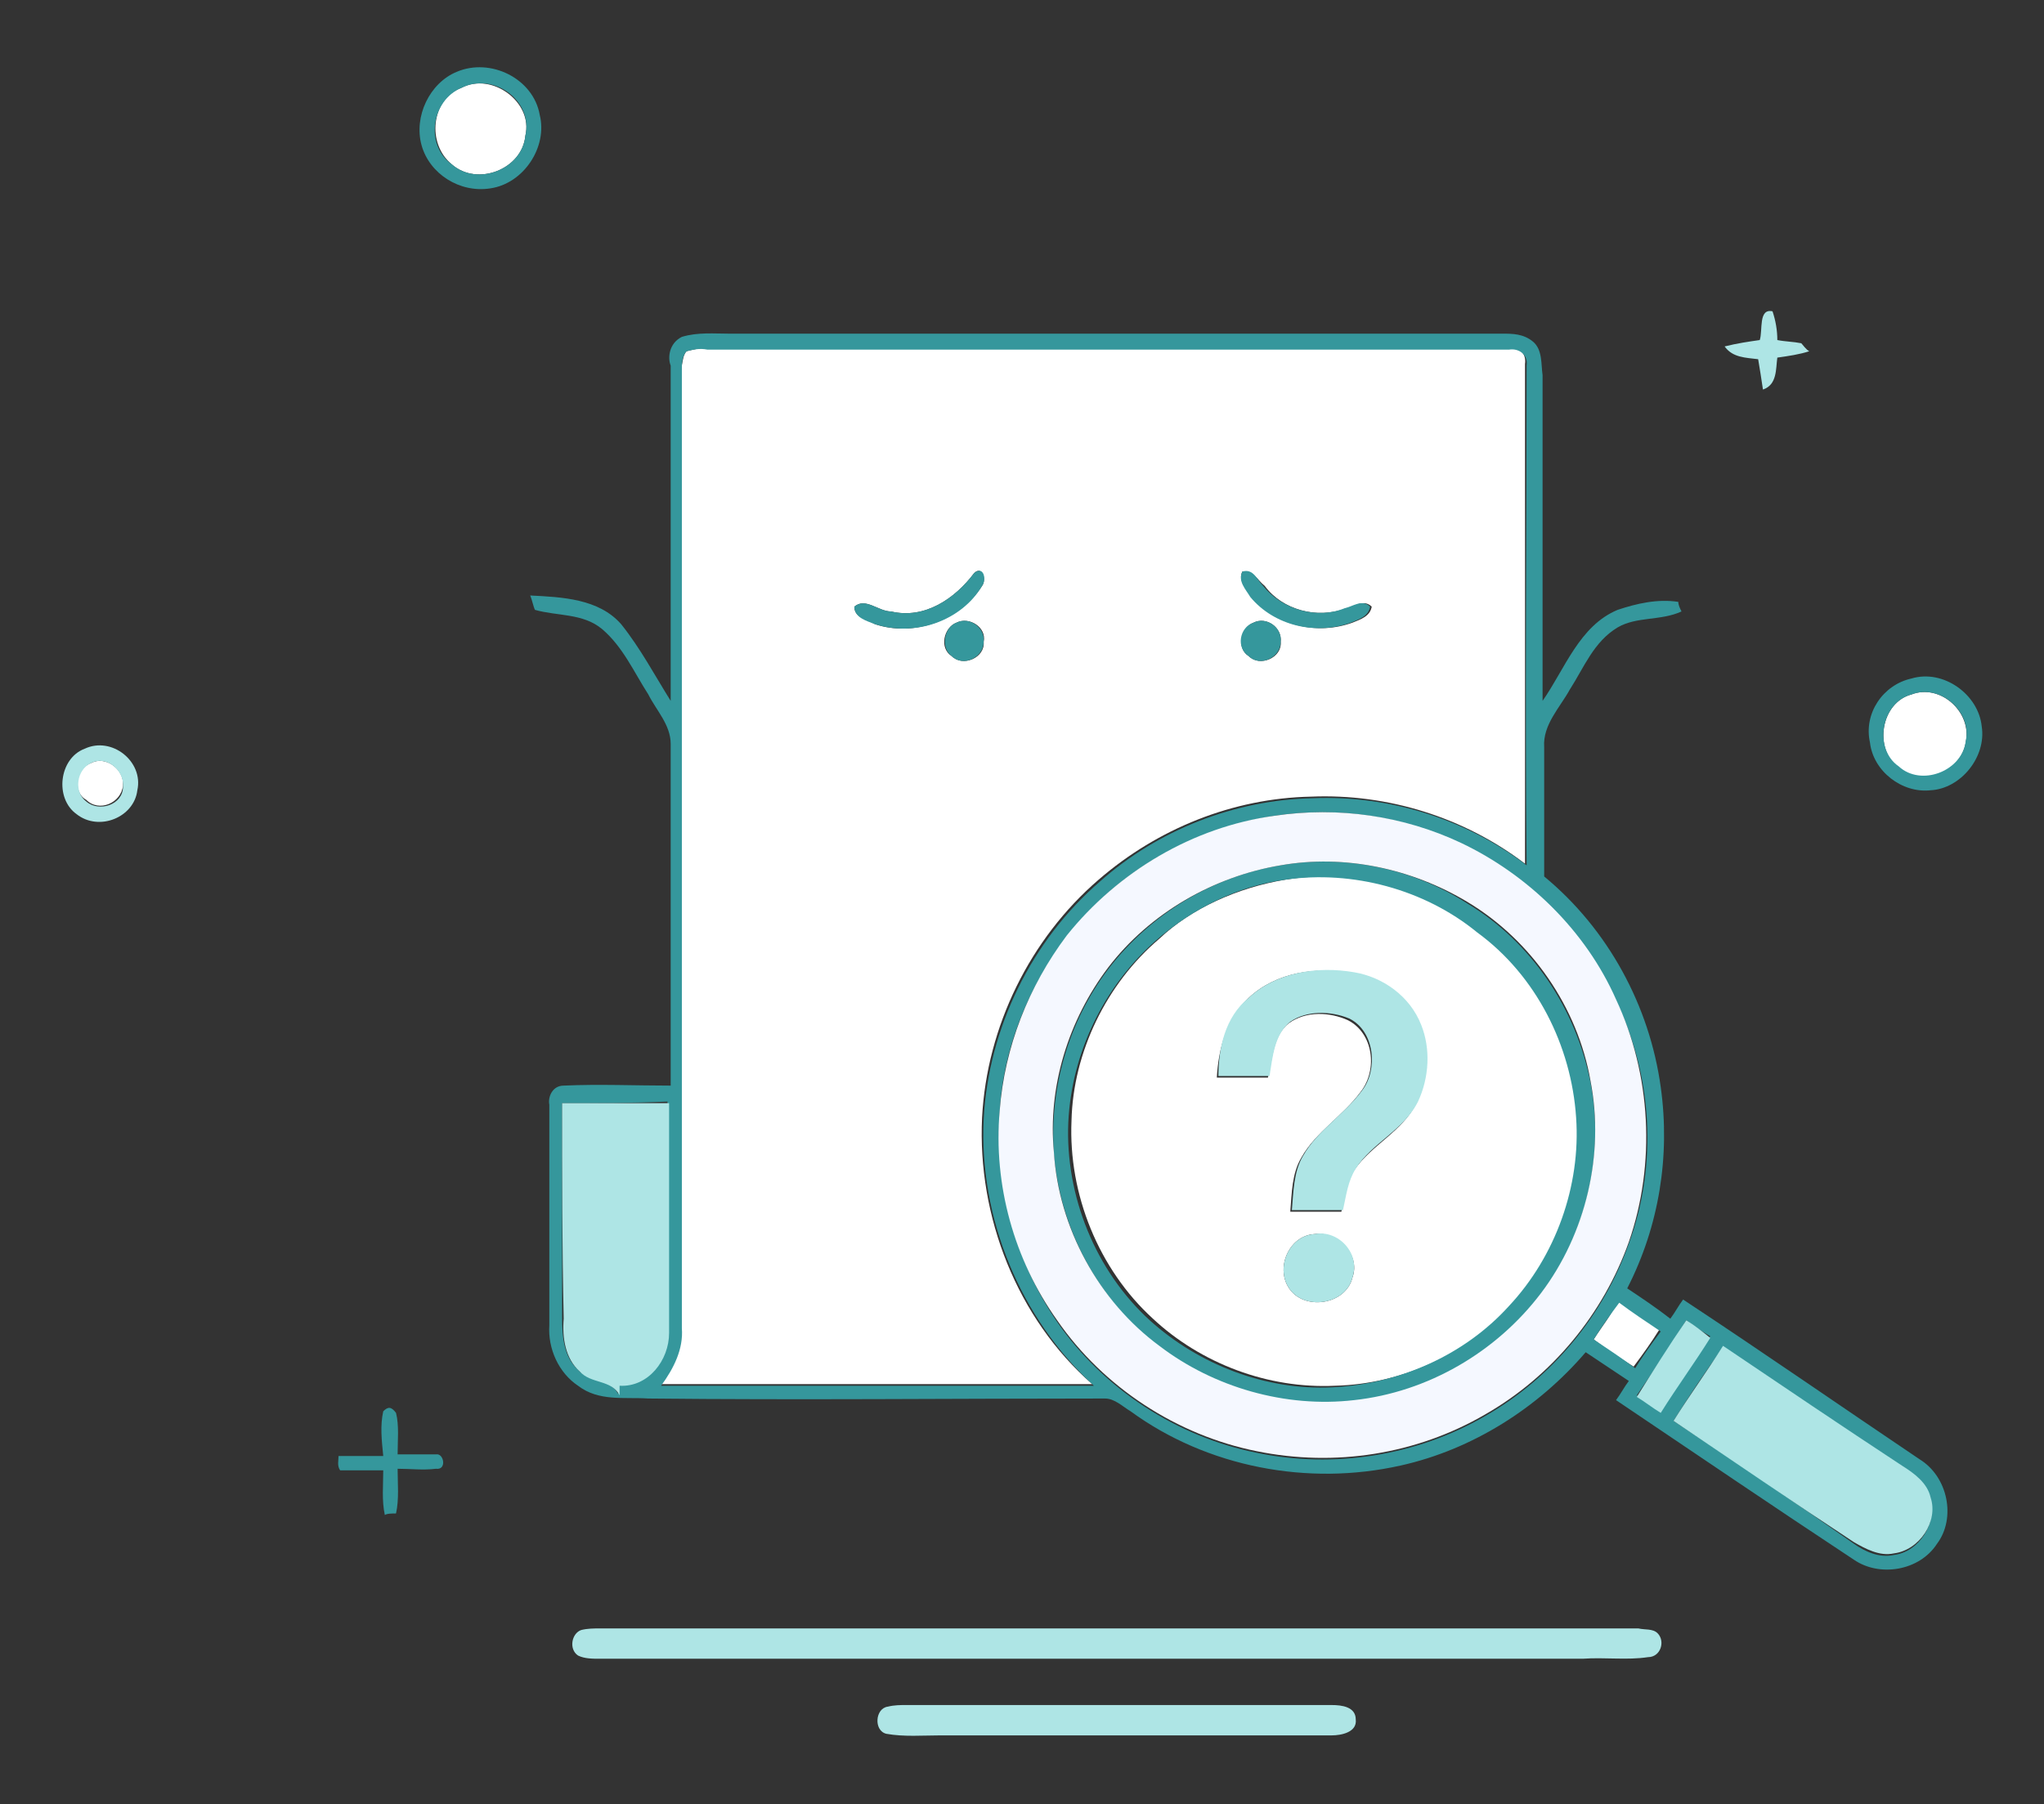 <?xml version="1.0" encoding="utf-8"?>
<!-- Generator: Adobe Illustrator 21.0.0, SVG Export Plug-In . SVG Version: 6.00 Build 0)  -->
<svg version="1.0" id="Layer_1" xmlns="http://www.w3.org/2000/svg" xmlns:xlink="http://www.w3.org/1999/xlink" x="0px" y="0px"
	 width="128px" height="113px" viewBox="0 0 128 113" enable-background="new 0 0 128 113" xml:space="preserve">
<rect x="0" y="0" width="128" height="113" fill="#333333" stroke="none"/>
<g>
	<path fill="#FFFFFF" d="M28.9,5.5c1.9-1,4.5,0.9,4,3c-0.2,2.1-3,3.2-4.6,1.8C26.7,9,27,6.2,28.9,5.5z"/>
	<g>
		<path fill="#FFFFFF" d="M43,22c0.4-0.1,0.8-0.2,1.2-0.2c16.7,0,33.5,0,50.2,0c0.7-0.1,1.2,0.3,1.1,1c0,10.4,0,20.8,0,31.3
			c-3.8-2.9-8.6-4.4-13.4-4.2c-4.9,0.1-9.6,2-13.3,5.2c-4.3,3.7-7,9.2-7.3,14.9c-0.3,6.2,2.2,12.6,6.9,16.7c-9,0-18.1,0-27.1,0
			c0.8-1,1.4-2.2,1.3-3.6c0-20,0-40,0-60C42.8,22.8,42.7,22.3,43,22z M61,35.9c-1.2,1.6-3.1,2.9-5.2,2.4c-0.8,0-1.6-0.9-2.3-0.3
			c0,0.7,0.8,0.8,1.3,1.1c2.4,0.8,5.3-0.2,6.7-2.4C61.8,36.3,61.5,35.4,61,35.9z M77.8,35.8c-0.3,0.6,0.3,1.1,0.6,1.6
			c1.5,1.8,4.1,2.4,6.3,1.6c0.5-0.2,1.1-0.4,1.2-1c-0.5-0.5-1.1,0-1.6,0.1c-1.8,0.7-4,0.1-5.1-1.4C78.7,36.3,78.5,35.7,77.8,35.8z
			 M59.9,39c-0.8,0.3-1.1,1.6-0.3,2.1c0.7,0.7,2.1,0.1,2-0.9C61.8,39.3,60.7,38.6,59.9,39z M78.5,39c-0.8,0.3-1.1,1.6-0.3,2.1
			c0.7,0.7,2.1,0.1,2-0.9C80.3,39.3,79.3,38.6,78.5,39z"/>
	</g>
	<path fill="#FFFFFF" d="M119.7,43.5c1.8-0.7,3.8,1.1,3.4,3c-0.3,1.9-2.8,2.8-4.2,1.6C117.3,46.9,117.8,44,119.7,43.5z"/>
	<path fill="#FFFFFF" d="M5.7,47.8c0.9-0.5,2.1,0.4,2,1.4c-0.1,1.1-1.5,1.7-2.3,0.9C4.5,49.6,4.8,48.1,5.7,47.8z"/>
	<g>
		<path fill="#FFFFFF" d="M80.5,55.1c4.3-0.7,8.8,0.5,12.2,3.2c3.6,2.8,5.9,7.1,6.2,11.6c0.3,4.3-1.3,8.6-4.2,11.8
			c-2.8,3.1-6.9,5-11.1,5.1c-4.2,0.2-8.4-1.4-11.4-4.2c-3.4-3.1-5.3-7.8-5.1-12.4c0.1-4.3,2.2-8.6,5.5-11.4
			C74.6,56.9,77.5,55.6,80.5,55.1z M78.2,62.5c-1.4,1.3-1.9,3.2-2,5c1.1,0,2.1,0,3.2,0c0.3-1.2,0.3-2.6,1.3-3.4
			c1.1-0.8,2.6-0.7,3.7-0.2c1.6,0.8,1.9,3.1,0.8,4.5c-1.1,1.5-2.8,2.5-3.7,4.1c-0.6,1-0.6,2.2-0.7,3.4c1.1,0,2.1,0,3.2,0
			c0.2-0.9,0.3-1.8,0.8-2.6c1.1-1.6,3-2.4,3.9-4.2c0.7-1.5,0.7-3.3,0.2-4.8c-0.7-1.8-2.4-3-4.2-3.3C82.5,60.5,79.9,60.9,78.2,62.5z
			 M82.3,77.3c-1.6,0.1-2.5,2.2-1.5,3.5s3.5,0.9,3.9-0.8C85.2,78.6,83.8,77.1,82.3,77.3z"/>
	</g>
	<path fill="#FFFFFF" d="M99.8,83.9c0.5-0.8,1.1-1.5,1.5-2.4c0.9,0.6,1.8,1.2,2.6,1.8c-0.5,0.8-1,1.5-1.6,2.3
		C101.5,85.1,100.6,84.5,99.8,83.9z"/>
	<g>
		<g>
			<path fill="#35979C" d="M28.6,4.5c2.1-0.9,4.8,0.4,5.2,2.7c0.5,2-1,4.3-3.1,4.6c-1.9,0.3-3.8-0.9-4.3-2.7
				C25.9,7.3,26.9,5.2,28.6,4.5z M28.9,5.5c-1.9,0.8-2.3,3.6-0.6,4.8c1.6,1.4,4.4,0.3,4.6-1.8C33.4,6.3,30.9,4.5,28.9,5.5z"/>
		</g>
		<g>
			<path fill="#35979C" d="M42.7,21.1c1-0.3,2-0.2,3-0.2c16.1,0,32.2,0,48.4,0c0.6,0,1.3,0,1.9,0.5s0.5,1.4,0.6,2.1
				c0,6.8,0,13.6,0,20.4c1.4-2,2.3-4.7,4.7-5.7c1.2-0.4,2.5-0.7,3.8-0.5c0,0.2,0.1,0.4,0.2,0.6c-1.3,0.6-2.8,0.3-4,1
				c-1.5,0.9-2.1,2.5-3,3.9c-0.6,1.1-1.7,2.2-1.6,3.6c0,2.7,0,5.4,0,8.1c4,3.3,6.6,8.1,7.3,13.2c0.6,4.3-0.1,8.7-2.1,12.6
				c0.9,0.6,1.8,1.2,2.7,1.9c0.3-0.4,0.5-0.8,0.8-1.2c5,3.3,9.9,6.7,14.8,10c1.8,1.1,2.3,3.7,1.1,5.3c-1.1,1.7-3.6,2.1-5.2,1
				c-5-3.3-10-6.7-14.9-10c0.3-0.4,0.5-0.8,0.8-1.2c-0.9-0.6-1.8-1.2-2.7-1.8c-3,3.5-7.1,6.1-11.6,7.1c-5.8,1.3-12.1,0.1-16.9-3.4
				c-0.5-0.3-1-0.8-1.6-0.8c-9.5,0-19.1,0.1-28.6,0c-1.5-0.1-3.1,0.2-4.4-0.8C35,86,34.3,84.5,34.4,83c0-4.6,0-9.2,0-13.8
				c-0.1-0.5,0.2-1.2,0.9-1.2c2.2-0.1,4.5,0,6.7,0c0-7.2,0-14.3,0-21.4c0-1.2-0.9-2.1-1.4-3.1c-0.9-1.4-1.6-3-2.9-4.1
				c-1.2-1-2.8-0.8-4.2-1.2c-0.1-0.2-0.2-0.7-0.3-0.9c2,0.1,4.3,0.2,5.7,1.8c1.2,1.5,2.1,3.2,3.1,4.8c0-7,0-14,0-21
				C41.8,22.4,41.9,21.5,42.7,21.1z M43,22c-0.3,0.3-0.3,0.8-0.3,1.2c0,20,0,40,0,60c0.1,1.3-0.5,2.5-1.3,3.6c9,0,18.1,0,27.1,0
				c-4.6-4.2-7.2-10.5-6.9-16.7c0.3-5.7,3-11.2,7.3-14.9c3.6-3.2,8.4-5.1,13.3-5.2c4.8-0.2,9.6,1.3,13.4,4.2
				c-0.1-10.4,0-20.8,0-31.3c0.1-0.7-0.5-1.1-1.1-1c-16.8,0-33.5,0-50.2,0C43.8,21.8,43.4,21.9,43,22z M79.8,51.1
				c-5.1,0.8-9.9,3.5-13,7.6c-2.4,3.1-4,7-4.2,11c-0.3,4.6,1,9.3,3.6,13.1C69.1,87,73.7,90,78.7,91c4.8,1,10,0.2,14.3-2.3
				c4.2-2.4,7.4-6.3,9-10.8c1.8-4.9,1.5-10.5-0.8-15.2c-1.9-4.3-5.5-7.8-9.7-9.8C87.9,51.1,83.8,50.5,79.8,51.1z M35.2,69.1
				c0,4.5,0,8.9,0,13.4c0,1.2,0.1,2.5,1,3.3c0.7,0.8,2,0.5,2.5,1.5c0-0.1,0-0.4,0-0.6c1.8,0,3.1-1.6,3.1-3.3c0.1-4.8,0-9.6,0-14.4
				C39.6,69.1,37.4,69.1,35.2,69.1z M99.8,83.9c0.9,0.6,1.8,1.2,2.6,1.8c0.5-0.8,1-1.5,1.6-2.3c-0.9-0.6-1.8-1.2-2.6-1.8
				C100.8,82.4,100.3,83.1,99.8,83.9z M105.6,82.7c-1,1.6-2,3.1-3.1,4.7c0.5,0.3,1,0.7,1.5,1c1-1.6,2.1-3.1,3.1-4.7
				C106.6,83.4,106.1,83.1,105.6,82.7z M104.8,89c3.8,2.5,7.6,5.1,11.3,7.7c0.7,0.5,1.6,0.9,2.5,0.7c1.6-0.2,2.7-2,2.3-3.5
				c-0.2-0.9-1-1.5-1.8-2c-3.7-2.5-7.4-5-11.2-7.5C106.8,85.9,105.8,87.4,104.8,89z"/>
		</g>
		<path fill="#35979C" d="M61,35.9c0.6-0.5,0.8,0.4,0.5,0.8c-1.3,2.2-4.2,3.2-6.7,2.4c-0.5-0.2-1.3-0.4-1.3-1.1
			c0.7-0.6,1.5,0.3,2.3,0.3C57.9,38.8,59.8,37.5,61,35.9z"/>
		<path fill="#35979C" d="M77.8,35.8c0.7-0.2,0.9,0.5,1.3,0.9c1.2,1.5,3.4,2.1,5.1,1.4c0.5-0.1,1.1-0.6,1.6-0.1
			c-0.1,0.6-0.7,0.8-1.2,1c-2.2,0.8-4.8,0.2-6.3-1.6C78,36.9,77.5,36.4,77.8,35.8z"/>
		<path fill="#35979C" d="M59.9,39c0.8-0.4,1.8,0.3,1.7,1.2c0,1-1.3,1.6-2,0.9C58.9,40.6,59.1,39.3,59.9,39z"/>
		<path fill="#35979C" d="M78.5,39c0.8-0.4,1.8,0.3,1.7,1.2c0,1-1.3,1.6-2,0.9C77.4,40.6,77.6,39.3,78.5,39z"/>
		<g>
			<path fill="#35979C" d="M119.7,42.5c2-0.6,4.2,1,4.4,3c0.3,1.9-1.3,3.9-3.2,4c-1.8,0.2-3.6-1.2-3.8-3
				C116.7,44.7,117.9,42.9,119.7,42.5z M119.7,43.5c-1.9,0.5-2.4,3.4-0.8,4.5c1.4,1.3,4,0.3,4.2-1.6
				C123.5,44.6,121.5,42.8,119.7,43.5z"/>
		</g>
		<g>
			<path fill="#35979C" d="M80.2,54.2c4-0.7,8.3,0.2,11.7,2.4c4,2.4,6.8,6.6,7.7,11.2c0.9,4.6-0.3,9.5-3.1,13.3
				c-2.8,3.7-7.1,6.2-11.7,6.7c-4.3,0.5-8.8-0.8-12.2-3.4c-3.8-2.9-6.2-7.4-6.6-12.1c-0.3-4.1,0.9-8.3,3.4-11.6
				C72,57.3,75.9,54.9,80.2,54.2z M80.5,55.1c-3,0.4-5.8,1.8-8.1,3.8c-3.3,2.9-5.3,7.1-5.5,11.4c-0.2,4.6,1.7,9.3,5.1,12.4
				c3.1,2.8,7.3,4.4,11.4,4.2c4.2-0.2,8.3-2,11.1-5.1c2.9-3.1,4.5-7.5,4.2-11.8c-0.3-4.5-2.5-8.9-6.2-11.6
				C89.2,55.7,84.7,54.5,80.5,55.1z"/>
		</g>
		<path fill="#35979C" d="M24,88.4c0.3-0.3,0.5-0.3,0.8,0.1c0.2,0.8,0.1,1.7,0.1,2.6c0.8,0,1.6,0,2.4,0c0.5-0.1,0.7,1,0,0.9
			c-0.8,0.1-1.6,0-2.4,0c0,0.9,0.1,1.9-0.1,2.8c-0.2,0-0.6,0-0.7,0.1C23.9,94,24,93,24,92.1c-0.9,0-1.8,0-2.7,0
			c-0.2-0.3-0.1-0.6-0.1-0.9c0.9,0,1.9,0,2.8,0C23.9,90.2,23.8,89.3,24,88.4z"/>
	</g>
	<g>
		<path fill="#AEE5E5" d="M110.2,21.3c0.2-0.6-0.1-2,0.8-1.8c0.2,0.6,0.3,1.2,0.3,1.8c0.5,0.1,1,0.1,1.5,0.2
			c0.1,0.1,0.3,0.4,0.5,0.5c-0.6,0.2-1.3,0.3-2,0.4c-0.1,0.7,0,1.7-0.9,2c-0.1-0.7-0.2-1.3-0.3-1.9c-0.8-0.1-1.6-0.1-2.1-0.8
			C108.8,21.5,109.5,21.4,110.2,21.3z"/>
		<g>
			<path fill="#AEE5E5" d="M5.3,46.9C7,46.1,9,47.7,8.6,49.5c-0.2,1.7-2.4,2.6-3.8,1.5C3.4,50,3.7,47.5,5.3,46.9z M5.7,47.8
				c-0.9,0.4-1.1,1.8-0.3,2.4c0.8,0.7,2.3,0.2,2.3-0.9C7.8,48.2,6.6,47.3,5.7,47.8z"/>
		</g>
		<path fill="#AEE5E5" d="M78.2,62.5c1.7-1.6,4.3-2,6.6-1.6c1.8,0.3,3.5,1.5,4.2,3.3c0.6,1.5,0.5,3.3-0.2,4.8
			c-0.9,1.8-2.9,2.6-3.9,4.2c-0.5,0.8-0.6,1.7-0.8,2.6c-1.1,0-2.1,0-3.2,0c0.1-1.1,0.1-2.4,0.7-3.4c0.9-1.6,2.6-2.6,3.7-4.1
			c1-1.3,0.8-3.7-0.8-4.5c-1.2-0.5-2.7-0.5-3.7,0.2c-1,0.8-1.1,2.2-1.3,3.4c-1.1,0-2.1,0-3.2,0C76.3,65.7,76.7,63.7,78.2,62.5z"/>
		<path fill="#AEE5E5" d="M35.2,69.1c2.2,0,4.4,0,6.7,0c0,4.8,0,9.6,0,14.4c0,1.7-1.3,3.4-3.1,3.3c0,0.1,0,0.4,0,0.6
			c-0.5-1-1.8-0.7-2.5-1.5c-0.9-0.8-1.1-2.1-1-3.3C35.2,78.1,35.2,73.6,35.2,69.1z"/>
		<path fill="#AEE5E5" d="M82.3,77.3c1.5-0.3,2.9,1.2,2.4,2.7c-0.4,1.7-2.9,2.1-3.9,0.8C79.8,79.5,80.7,77.4,82.3,77.3z"/>
		<path fill="#AEE5E5" d="M105.6,82.7c0.5,0.3,1,0.7,1.5,1.1c-1,1.6-2.1,3.1-3.1,4.7c-0.5-0.3-1-0.7-1.5-1
			C103.5,85.9,104.5,84.3,105.6,82.7z"/>
		<path fill="#AEE5E5" d="M104.8,89c1-1.6,2.1-3.1,3.1-4.7c3.7,2.5,7.4,5,11.2,7.5c0.8,0.5,1.6,1.1,1.8,2c0.5,1.5-0.7,3.3-2.3,3.5
			c-0.9,0.2-1.8-0.3-2.5-0.7C112.3,94.1,108.5,91.5,104.8,89z"/>
		<path fill="#AEE5E5" d="M36.4,102.1c0.4-0.1,0.8-0.1,1.2-0.1c21.7,0,43.3,0,65,0c0.4,0.1,0.9,0,1.2,0.3c0.5,0.5,0.2,1.5-0.6,1.5
			c-1.3,0.2-2.7,0-4.1,0.1c-20.5,0-41,0-61.5,0c-0.5,0-1,0-1.4-0.2C35.6,103.3,35.8,102.3,36.4,102.1z"/>
		<path fill="#AEE5E5" d="M55.6,106.9c0.4-0.1,0.8-0.1,1.1-0.1c8.9,0,17.8,0,26.7,0c0.6,0,1.5,0.1,1.5,0.9c0.1,0.8-0.9,1-1.5,1
			c-8.2,0-16.3,0-24.5,0c-1.1,0-2.3,0.1-3.4-0.1C54.7,108.4,54.8,107,55.6,106.9z"/>
	</g>
	<g>
		<g>
			<path fill="#F5F8FF" d="M79.8,51.1c4-0.6,8.1,0,11.7,1.7c4.2,2,7.8,5.5,9.7,9.8c2.2,4.7,2.5,10.3,0.8,15.2
				c-1.6,4.5-4.8,8.4-9,10.8c-4.3,2.5-9.4,3.3-14.3,2.3c-5-1-9.6-4-12.5-8.2c-2.7-3.8-4-8.5-3.6-13.1c0.3-4,1.8-7.8,4.2-11
				C70,54.6,74.7,51.8,79.8,51.1z M80.2,54.2c-4.2,0.7-8.2,3-10.8,6.4c-2.5,3.3-3.8,7.5-3.4,11.6c0.3,4.7,2.8,9.3,6.6,12.1
				c3.4,2.6,7.9,3.9,12.2,3.4c4.6-0.5,8.9-3,11.7-6.7c2.8-3.7,4-8.7,3.1-13.3c-0.8-4.6-3.7-8.8-7.7-11.2
				C88.4,54.4,84.2,53.5,80.2,54.2z"/>
		</g>
	</g>
</g>
</svg>
